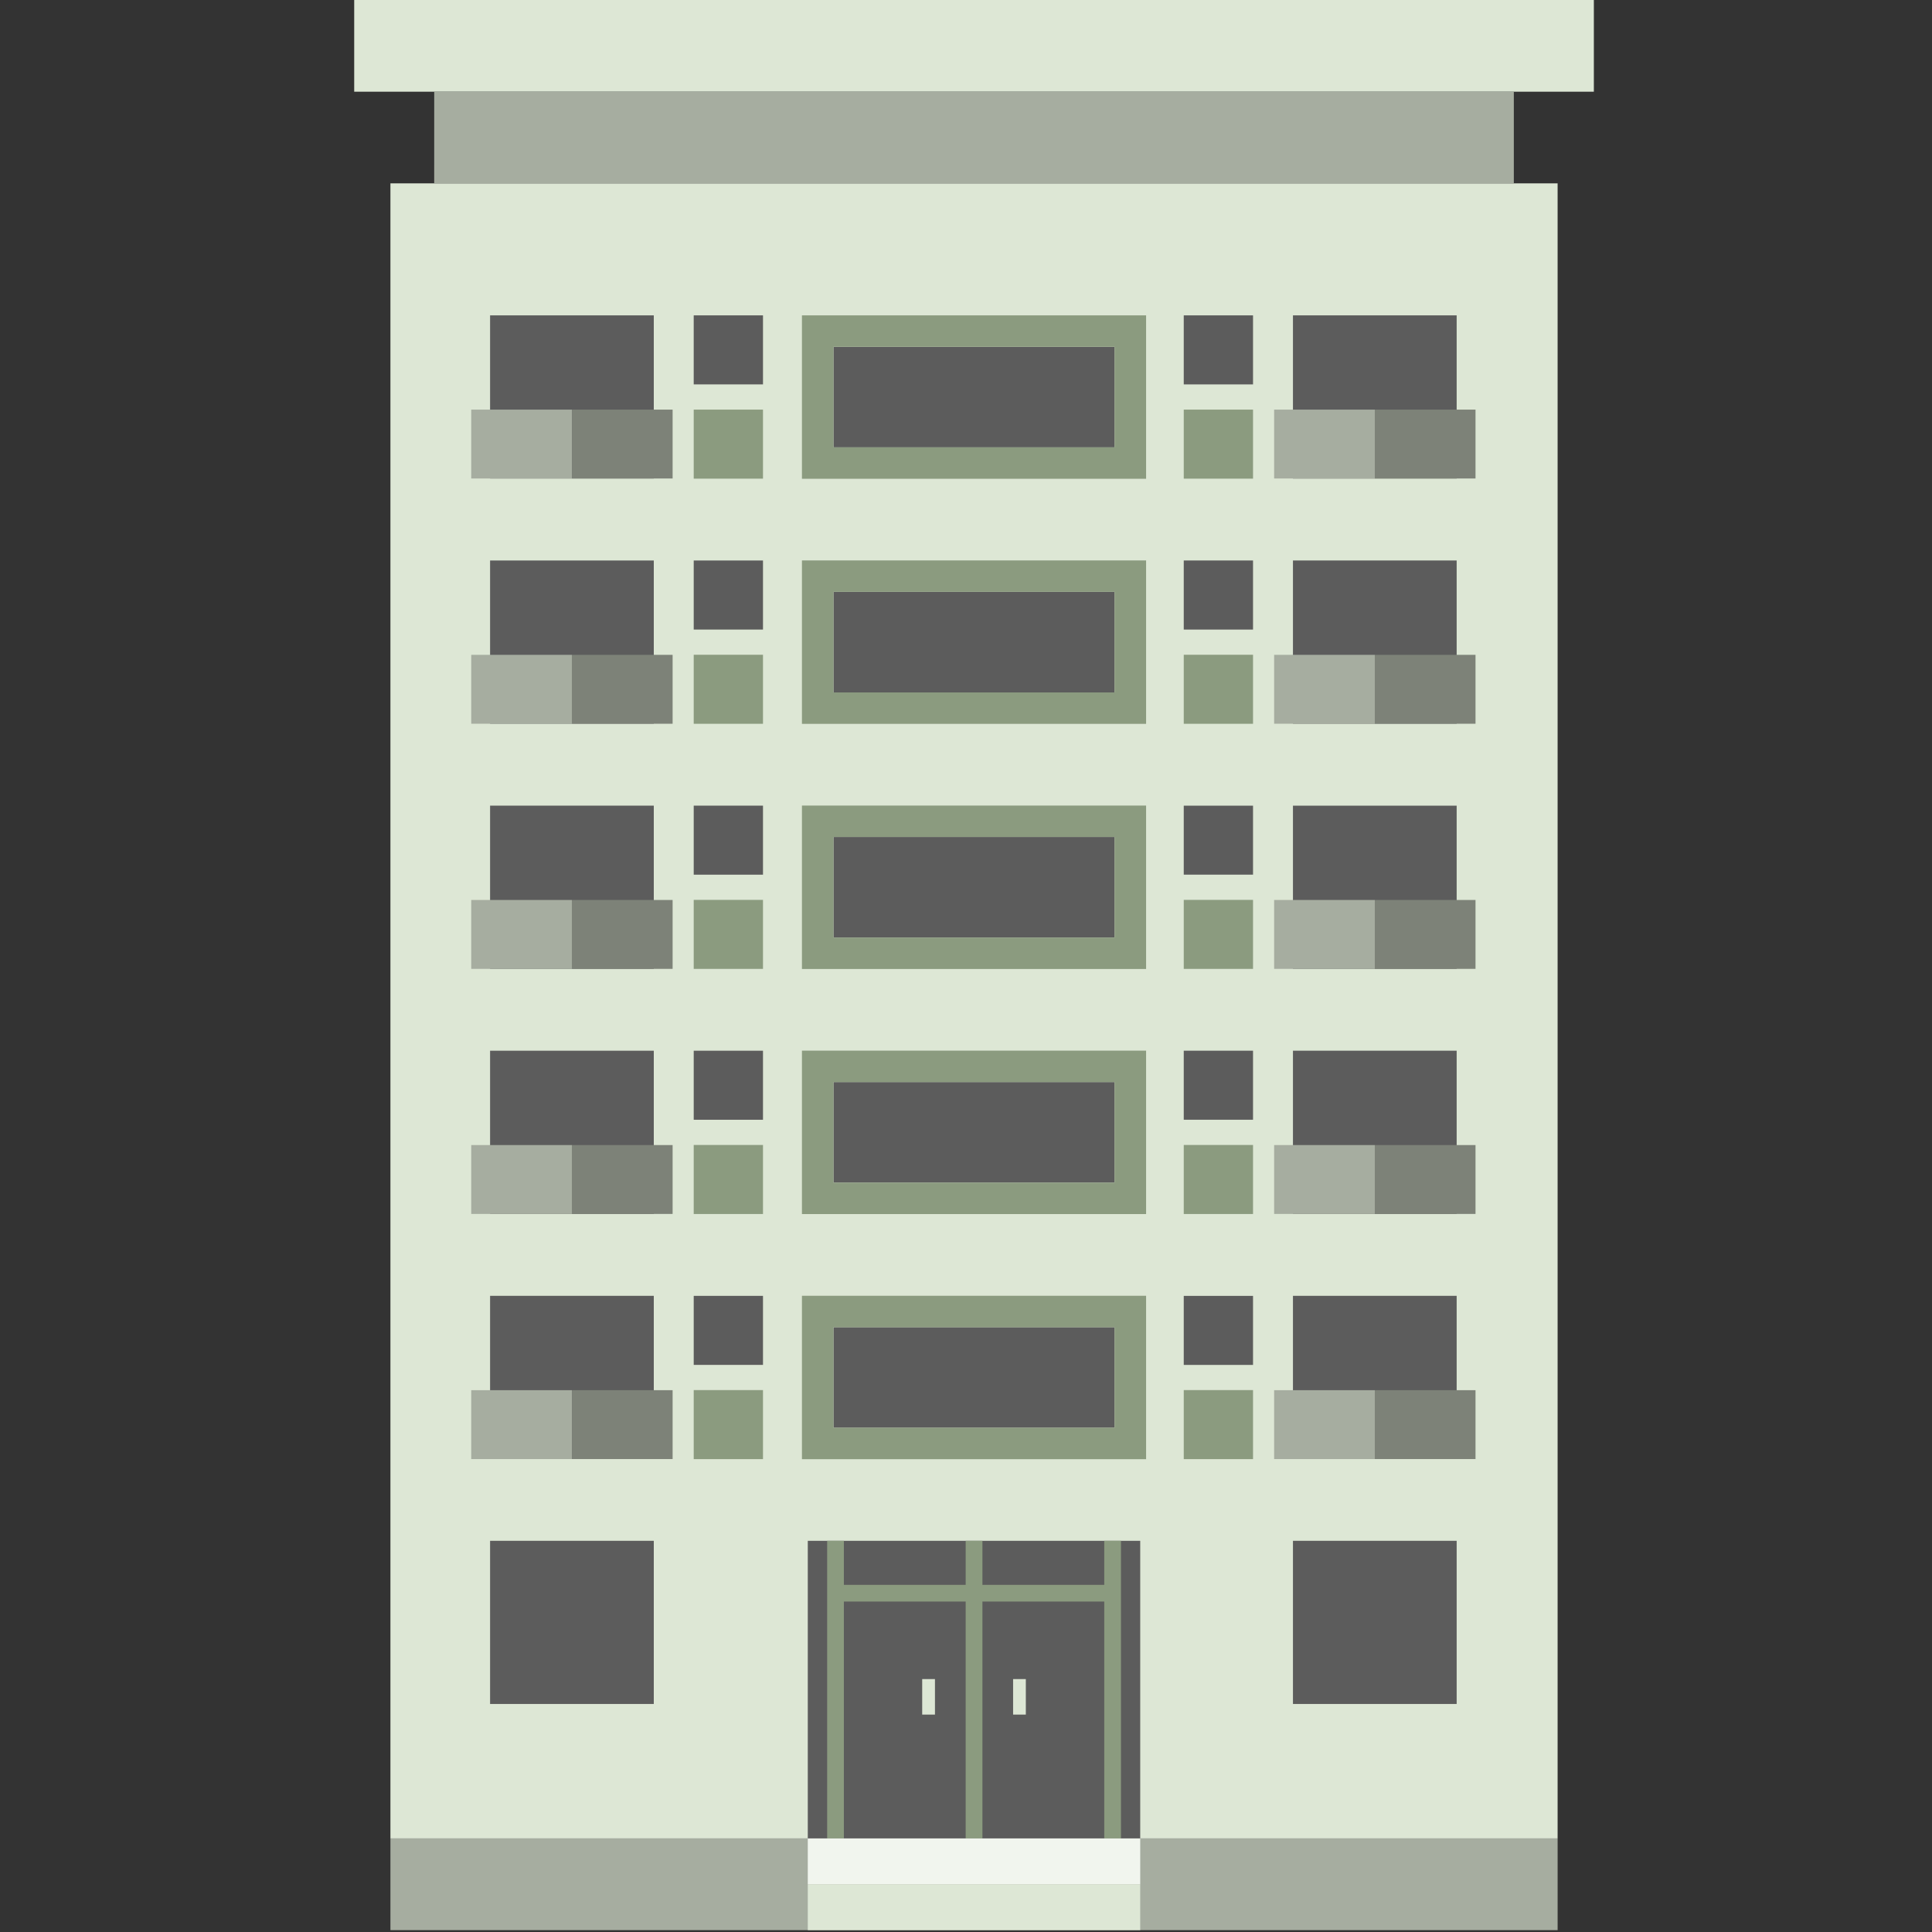 <svg xmlns="http://www.w3.org/2000/svg" width="120" height="120"><rect width="100%" height="100%" fill="#333333" stroke="none"/><g fill="none" fill-rule="evenodd"><path fill="#DDE7D5" d="M24.25 114.189h72.496V11.39H24.25zM22 5.695h76.997V0H22z"/><path fill="#A6ADA0" d="M26.969 11.39h67.058V5.696H26.97zM24.25 119.884h72.497v-5.695H24.25z"/><path fill="#5C5C5C" d="M51.769 27.785h17.458V21.54H51.769z"/><path fill="#8B9B7F" d="M51.769 27.785h17.458V21.54H51.769v6.245zm-1.96 1.952h21.377v-10.15H49.81v10.15z"/><path fill="#5C5C5C" d="M51.769 43.008h17.458v-6.245H51.769z"/><path fill="#8B9B7F" d="M51.769 43.008h17.458v-6.245H51.769v6.245zm-1.96 1.952h21.377V34.81H49.81v10.15z"/><path fill="#5C5C5C" d="M51.769 58.233h17.458v-6.245H51.769z"/><path fill="#8B9B7F" d="M51.769 58.233h17.458v-6.245H51.769v6.245zm-1.96 1.952h21.377v-10.15H49.81v10.15z"/><path fill="#5C5C5C" d="M51.769 73.456h17.458v-6.245H51.769z"/><path fill="#8B9B7F" d="M51.769 73.456h17.458v-6.245H51.769v6.245zm-1.96 1.953h21.377v-10.15H49.81v10.15z"/><path fill="#5C5C5C" d="M51.769 88.68h17.458v-6.244H51.769z"/><path fill="#8B9B7F" d="M51.769 88.68h17.458v-6.244H51.769v6.245zm-1.96 1.953h21.377v-10.15H49.81v10.15z"/><path fill="#5C5C5C" d="M73.525 23.876h4.303v-4.288h-4.303z"/><path fill="#8B9B7F" d="M73.525 29.73h4.303v-4.288h-4.303z"/><path fill="#5C5C5C" d="M80.308 29.72h10.168V19.588H80.308zm-6.783 9.383h4.303v-4.289h-4.303z"/><path fill="#8B9B7F" d="M73.525 44.956h4.303v-4.288h-4.303z"/><path fill="#5C5C5C" d="M80.308 44.946h10.168V34.814H80.308zm-6.783 9.382h4.303V50.04h-4.303z"/><path fill="#8B9B7F" d="M73.525 60.18h4.303v-4.287h-4.303z"/><path fill="#5C5C5C" d="M80.308 60.172h10.168V50.04H80.308zm-6.783 9.378h4.303v-4.288h-4.303z"/><path fill="#8B9B7F" d="M73.525 75.404h4.303v-4.288h-4.303z"/><path fill="#5C5C5C" d="M80.308 75.395h10.168V65.262H80.308zm-6.783 9.381h4.303v-4.288h-4.303z"/><path fill="#8B9B7F" d="M73.525 90.629h4.303v-4.288h-4.303z"/><path fill="#5C5C5C" d="M80.308 90.62h10.168V80.486H80.308zm-37.22-66.744h4.303v-4.288h-4.303z"/><path fill="#8B9B7F" d="M43.088 29.73h4.303v-4.288h-4.303z"/><path fill="#5C5C5C" d="M30.44 29.72h10.168V19.588H30.44zm12.648 9.383h4.303v-4.289h-4.303z"/><path fill="#8B9B7F" d="M43.088 44.956h4.303v-4.288h-4.303z"/><path fill="#5C5C5C" d="M30.44 44.946h10.168V34.814H30.44zm12.648 9.382h4.303V50.04h-4.303z"/><path fill="#8B9B7F" d="M43.088 60.18h4.303v-4.287h-4.303z"/><path fill="#5C5C5C" d="M30.44 60.172h10.168V50.04H30.44zm12.648 9.378h4.303v-4.288h-4.303z"/><path fill="#8B9B7F" d="M43.088 75.404h4.303v-4.288h-4.303z"/><path fill="#5C5C5C" d="M30.44 75.395h10.168V65.262H30.44zm12.648 9.381h4.303v-4.288h-4.303z"/><path fill="#8B9B7F" d="M43.088 90.629h4.303v-4.288h-4.303z"/><path fill="#5C5C5C" d="M30.44 90.62h10.168V80.486H30.44zm0 15.216h10.168V95.703H30.44zm49.868 0h10.168V95.703H80.308z"/><path fill="#A6ADA0" d="M29.269 29.72h6.255v-4.278h-6.255z"/><path fill="#7D8278" d="M35.524 29.72h6.253v-4.278h-6.253zm0 15.233h6.253v-4.28h-6.253z"/><path fill="#A6ADA0" d="M29.269 44.952h6.255v-4.279h-6.255z"/><path fill="#7D8278" d="M35.524 60.178h6.253v-4.279h-6.253z"/><path fill="#A6ADA0" d="M29.269 60.178h6.255v-4.279h-6.255z"/><path fill="#7D8278" d="M35.524 75.4h6.253v-4.278h-6.253z"/><path fill="#A6ADA0" d="M29.269 75.4h6.255v-4.278h-6.255zm0 15.225h6.255v-4.278h-6.255z"/><path fill="#7D8278" d="M35.524 90.625h6.253v-4.278h-6.253zM85.392 29.72h6.255v-4.278h-6.255z"/><path fill="#A6ADA0" d="M79.139 29.72h6.253v-4.278h-6.253z"/><path fill="#7D8278" d="M85.392 44.953h6.255v-4.28h-6.255z"/><path fill="#A6ADA0" d="M79.139 44.952h6.253v-4.279h-6.253zm0 15.226h6.253v-4.279h-6.253z"/><path fill="#7D8278" d="M85.392 60.178h6.255v-4.279h-6.255zm0 15.222h6.255v-4.278h-6.255z"/><path fill="#A6ADA0" d="M79.139 75.4h6.253v-4.278h-6.253z"/><path fill="#7D8278" d="M85.392 90.625h6.255v-4.278h-6.255z"/><path fill="#A6ADA0" d="M79.139 90.625h6.253v-4.278h-6.253z"/><path fill="#5C5C5C" d="M50.173 114.189h20.648V95.703H50.173z"/><path fill="#DDE7D5" d="M62.926 106.497h.79v-2.206h-.79zm-5.647 0h.793v-2.206h-.793z"/><path fill="#8B9B7F" d="M68.586 95.703v2.736H61.02v-2.736h-1.04v2.736h-7.565v-2.736h-1.039v18.486h1.039V99.475h7.565v14.714h1.04V99.475h7.567v14.714h1.039V95.703z"/><path fill="#F1F5EE" d="M50.173 117.034h20.648v-2.845H50.173z"/><path fill="#DDE7D5" d="M50.173 119.884h20.648v-2.85H50.173z"/></g></svg>